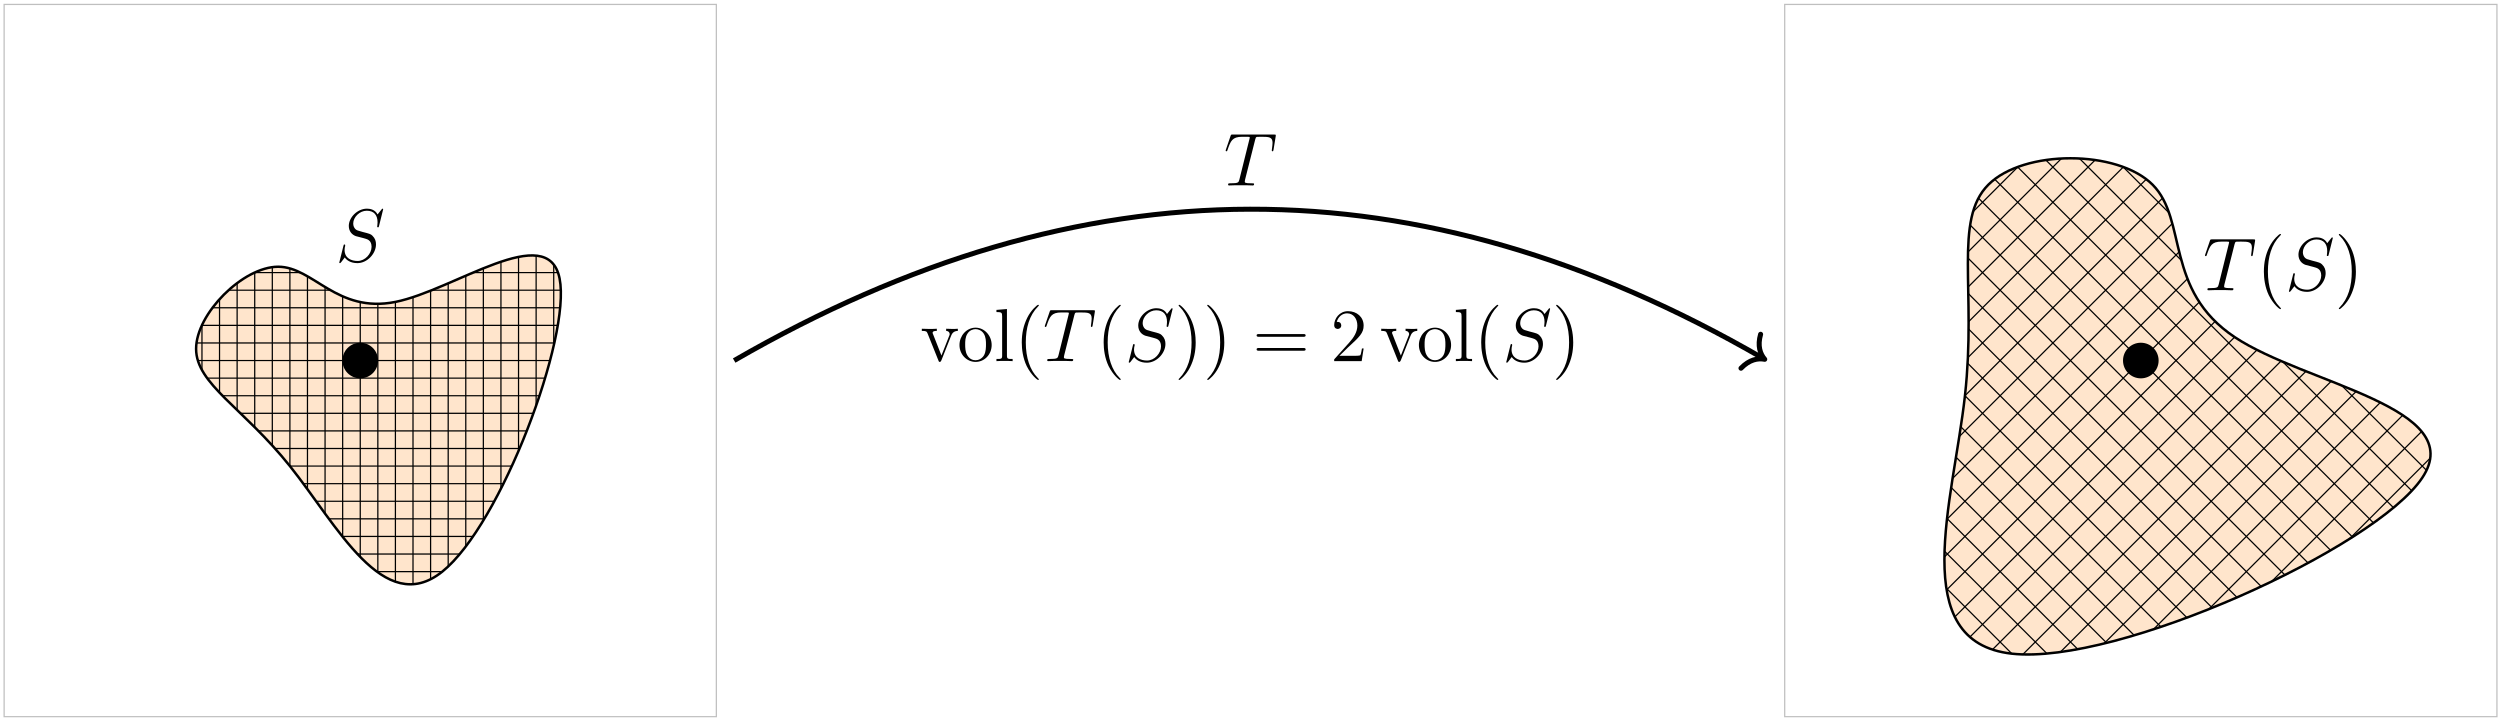<?xml version="1.0" encoding="UTF-8"?>
<svg xmlns="http://www.w3.org/2000/svg" xmlns:xlink="http://www.w3.org/1999/xlink" width="398pt" height="115pt" viewBox="0 0 398 115" version="1.1">
<defs>
<g>
<symbol overflow="visible" id="glyph0-0">
<path style="stroke:none;" d=""/>
</symbol>
<symbol overflow="visible" id="glyph0-1">
<path style="stroke:none;" d="M 7.594 -8.312 C 7.594 -8.422 7.5 -8.422 7.484 -8.422 C 7.438 -8.422 7.422 -8.406 7.281 -8.219 C 7.203 -8.141 6.719 -7.516 6.703 -7.5 C 6.312 -8.281 5.516 -8.422 5.016 -8.422 C 3.5 -8.422 2.125 -7.031 2.125 -5.672 C 2.125 -4.781 2.672 -4.25 3.25 -4.047 C 3.375 -4 4.094 -3.812 4.453 -3.734 C 5.062 -3.562 5.219 -3.516 5.469 -3.25 C 5.516 -3.188 5.75 -2.922 5.75 -2.359 C 5.75 -1.25 4.719 -0.094 3.531 -0.094 C 2.547 -0.094 1.453 -0.516 1.453 -1.859 C 1.453 -2.078 1.5 -2.359 1.547 -2.484 C 1.547 -2.516 1.547 -2.578 1.547 -2.609 C 1.547 -2.656 1.531 -2.719 1.438 -2.719 C 1.328 -2.719 1.312 -2.688 1.266 -2.484 L 0.656 -0.031 C 0.656 -0.031 0.609 0.125 0.609 0.141 C 0.609 0.25 0.703 0.25 0.734 0.25 C 0.781 0.25 0.781 0.234 0.938 0.062 L 1.484 -0.656 C 1.766 -0.234 2.391 0.25 3.5 0.25 C 5.047 0.25 6.453 -1.25 6.453 -2.734 C 6.453 -3.234 6.328 -3.688 5.875 -4.125 C 5.625 -4.375 5.422 -4.438 4.312 -4.719 C 3.516 -4.938 3.406 -4.969 3.188 -5.156 C 2.984 -5.359 2.828 -5.656 2.828 -6.062 C 2.828 -7.062 3.844 -8.094 4.984 -8.094 C 6.156 -8.094 6.703 -7.375 6.703 -6.234 C 6.703 -5.922 6.641 -5.609 6.641 -5.562 C 6.641 -5.453 6.734 -5.453 6.781 -5.453 C 6.891 -5.453 6.891 -5.484 6.938 -5.672 Z M 7.594 -8.312 "/>
</symbol>
<symbol overflow="visible" id="glyph0-2">
<path style="stroke:none;" d="M 4.984 -7.297 C 5.062 -7.578 5.078 -7.688 5.266 -7.734 C 5.359 -7.75 5.75 -7.75 6 -7.75 C 7.203 -7.75 7.75 -7.703 7.75 -6.781 C 7.75 -6.594 7.703 -6.141 7.641 -5.703 L 7.625 -5.562 C 7.625 -5.516 7.672 -5.438 7.75 -5.438 C 7.859 -5.438 7.859 -5.5 7.906 -5.688 L 8.25 -7.812 C 8.266 -7.906 8.266 -7.938 8.266 -7.969 C 8.266 -8.109 8.203 -8.109 7.953 -8.109 L 1.422 -8.109 C 1.141 -8.109 1.141 -8.094 1.062 -7.875 L 0.328 -5.719 C 0.328 -5.703 0.281 -5.562 0.281 -5.562 C 0.281 -5.5 0.328 -5.438 0.406 -5.438 C 0.5 -5.438 0.531 -5.484 0.578 -5.641 C 1.078 -7.094 1.328 -7.75 2.922 -7.75 L 3.719 -7.75 C 4 -7.75 4.125 -7.75 4.125 -7.625 C 4.125 -7.594 4.125 -7.562 4.062 -7.344 L 2.469 -0.938 C 2.344 -0.469 2.312 -0.344 1.047 -0.344 C 0.75 -0.344 0.672 -0.344 0.672 -0.125 C 0.672 0 0.797 0 0.859 0 C 1.156 0 1.469 -0.031 1.766 -0.031 L 3.641 -0.031 C 3.938 -0.031 4.25 0 4.547 0 C 4.688 0 4.812 0 4.812 -0.234 C 4.812 -0.344 4.719 -0.344 4.406 -0.344 C 3.328 -0.344 3.328 -0.453 3.328 -0.641 C 3.328 -0.641 3.328 -0.734 3.375 -0.922 Z M 4.984 -7.297 "/>
</symbol>
<symbol overflow="visible" id="glyph1-0">
<path style="stroke:none;" d=""/>
</symbol>
<symbol overflow="visible" id="glyph1-1">
<path style="stroke:none;" d="M 4.875 -4.016 C 4.984 -4.281 5.188 -4.797 5.953 -4.812 L 5.953 -5.156 C 5.609 -5.125 5.438 -5.125 5.062 -5.125 C 4.812 -5.125 4.641 -5.125 4.094 -5.156 L 4.094 -4.812 C 4.594 -4.781 4.656 -4.422 4.656 -4.297 C 4.656 -4.188 4.625 -4.125 4.562 -3.984 L 3.344 -0.891 L 2.016 -4.266 C 1.953 -4.438 1.938 -4.438 1.938 -4.5 C 1.938 -4.812 2.391 -4.812 2.609 -4.812 L 2.609 -5.156 C 2.312 -5.125 1.688 -5.125 1.359 -5.125 C 0.969 -5.125 0.938 -5.125 0.219 -5.156 L 0.219 -4.812 C 0.891 -4.812 1 -4.75 1.141 -4.391 L 2.859 -0.109 C 2.922 0.062 2.938 0.125 3.078 0.125 C 3.172 0.125 3.234 0.094 3.328 -0.109 Z M 4.875 -4.016 "/>
</symbol>
<symbol overflow="visible" id="glyph1-2">
<path style="stroke:none;" d="M 5.484 -2.562 C 5.484 -4.094 4.312 -5.328 2.922 -5.328 C 1.5 -5.328 0.359 -4.062 0.359 -2.562 C 0.359 -1.031 1.547 0.125 2.922 0.125 C 4.328 0.125 5.484 -1.047 5.484 -2.562 Z M 2.922 -0.141 C 2.484 -0.141 1.953 -0.328 1.609 -0.922 C 1.281 -1.453 1.266 -2.156 1.266 -2.672 C 1.266 -3.125 1.266 -3.844 1.641 -4.391 C 1.969 -4.906 2.5 -5.094 2.922 -5.094 C 3.375 -5.094 3.891 -4.875 4.203 -4.406 C 4.578 -3.859 4.578 -3.109 4.578 -2.672 C 4.578 -2.25 4.578 -1.5 4.266 -0.938 C 3.938 -0.375 3.375 -0.141 2.922 -0.141 Z M 2.922 -0.141 "/>
</symbol>
<symbol overflow="visible" id="glyph1-3">
<path style="stroke:none;" d="M 2.062 -8.297 L 0.391 -8.156 L 0.391 -7.812 C 1.203 -7.812 1.297 -7.734 1.297 -7.141 L 1.297 -0.891 C 1.297 -0.344 1.172 -0.344 0.391 -0.344 L 0.391 0 C 0.734 -0.031 1.312 -0.031 1.672 -0.031 C 2.031 -0.031 2.625 -0.031 2.969 0 L 2.969 -0.344 C 2.203 -0.344 2.062 -0.344 2.062 -0.891 Z M 2.062 -8.297 "/>
</symbol>
<symbol overflow="visible" id="glyph1-4">
<path style="stroke:none;" d="M 3.891 2.906 C 3.891 2.875 3.891 2.844 3.688 2.641 C 2.484 1.438 1.812 -0.531 1.812 -2.969 C 1.812 -5.297 2.375 -7.297 3.766 -8.703 C 3.891 -8.812 3.891 -8.828 3.891 -8.875 C 3.891 -8.938 3.828 -8.969 3.781 -8.969 C 3.625 -8.969 2.641 -8.109 2.062 -6.938 C 1.453 -5.719 1.172 -4.453 1.172 -2.969 C 1.172 -1.906 1.344 -0.484 1.953 0.781 C 2.672 2.219 3.641 3 3.781 3 C 3.828 3 3.891 2.969 3.891 2.906 Z M 3.891 2.906 "/>
</symbol>
<symbol overflow="visible" id="glyph1-5">
<path style="stroke:none;" d="M 3.375 -2.969 C 3.375 -3.891 3.25 -5.359 2.578 -6.75 C 1.875 -8.188 0.891 -8.969 0.766 -8.969 C 0.719 -8.969 0.656 -8.938 0.656 -8.875 C 0.656 -8.828 0.656 -8.812 0.859 -8.609 C 2.062 -7.406 2.719 -5.422 2.719 -2.984 C 2.719 -0.672 2.156 1.328 0.781 2.734 C 0.656 2.844 0.656 2.875 0.656 2.906 C 0.656 2.969 0.719 3 0.766 3 C 0.922 3 1.906 2.141 2.484 0.969 C 3.094 -0.25 3.375 -1.547 3.375 -2.969 Z M 3.375 -2.969 "/>
</symbol>
<symbol overflow="visible" id="glyph1-6">
<path style="stroke:none;" d="M 8.062 -3.875 C 8.234 -3.875 8.453 -3.875 8.453 -4.094 C 8.453 -4.312 8.25 -4.312 8.062 -4.312 L 1.031 -4.312 C 0.859 -4.312 0.641 -4.312 0.641 -4.094 C 0.641 -3.875 0.844 -3.875 1.031 -3.875 Z M 8.062 -1.656 C 8.234 -1.656 8.453 -1.656 8.453 -1.859 C 8.453 -2.094 8.25 -2.094 8.062 -2.094 L 1.031 -2.094 C 0.859 -2.094 0.641 -2.094 0.641 -1.875 C 0.641 -1.656 0.844 -1.656 1.031 -1.656 Z M 8.062 -1.656 "/>
</symbol>
<symbol overflow="visible" id="glyph1-7">
<path style="stroke:none;" d="M 5.266 -2.016 L 5 -2.016 C 4.953 -1.812 4.859 -1.141 4.75 -0.953 C 4.656 -0.844 3.984 -0.844 3.625 -0.844 L 1.406 -0.844 C 1.734 -1.125 2.469 -1.891 2.766 -2.172 C 4.594 -3.844 5.266 -4.469 5.266 -5.656 C 5.266 -7.031 4.172 -7.953 2.781 -7.953 C 1.406 -7.953 0.578 -6.766 0.578 -5.734 C 0.578 -5.125 1.109 -5.125 1.141 -5.125 C 1.406 -5.125 1.703 -5.312 1.703 -5.688 C 1.703 -6.031 1.484 -6.25 1.141 -6.25 C 1.047 -6.25 1.016 -6.25 0.984 -6.234 C 1.203 -7.047 1.859 -7.609 2.625 -7.609 C 3.641 -7.609 4.266 -6.75 4.266 -5.656 C 4.266 -4.641 3.688 -3.75 3 -2.984 L 0.578 -0.281 L 0.578 0 L 4.953 0 Z M 5.266 -2.016 "/>
</symbol>
</g>
<clipPath id="clip1">
  <path d="M 0 0.605 L 115 0.605 L 115 115 L 0 115 Z M 0 0.605 "/>
</clipPath>
<clipPath id="clip2">
  <path d="M 31 40 L 90 40 L 90 94 L 31 94 Z M 31 40 "/>
</clipPath>
<clipPath id="clip3">
  <path d="M 31.219 55.531 C 31.219 61.133 38.684 64.867 46.152 74.199 C 53.617 83.531 61.086 98.465 70.418 91 C 79.75 83.531 90.953 53.664 89.086 44.332 C 87.219 35 72.285 46.199 62.949 48.066 C 53.617 49.934 49.883 42.465 44.285 42.465 C 38.684 42.465 31.219 49.934 31.219 55.531 Z M 31.219 55.531 "/>
</clipPath>
<clipPath id="clip4">
  <path d="M 284 0.605 L 398 0.605 L 398 115 L 284 115 Z M 284 0.605 "/>
</clipPath>
<clipPath id="clip5">
  <path d="M 309 25 L 387 25 L 387 105 L 309 105 Z M 309 25 "/>
</clipPath>
<clipPath id="clip6">
  <path d="M 316.551 29.398 C 310.953 35 314.688 46.199 312.82 63 C 310.953 79.801 303.484 102.199 320.285 104.066 C 337.086 105.934 378.152 87.266 385.621 76.066 C 393.086 64.867 366.953 61.133 355.754 53.664 C 344.551 46.199 348.285 35 342.688 29.398 C 337.086 23.797 322.152 23.797 316.551 29.398 Z M 316.551 29.398 "/>
</clipPath>
</defs>
<g id="surface1">
<g clip-path="url(#clip1)" clip-rule="nonzero">
<path style="fill:none;stroke-width:0.199;stroke-linecap:butt;stroke-linejoin:miter;stroke:rgb(75%,75%,75%);stroke-opacity:1;stroke-miterlimit:10;" d="M -56.695 -56.695 L -56.695 56.692 L 56.692 56.692 L 56.692 -56.695 Z M -56.695 -56.695 " transform="matrix(1,0,0,-1,57.351,57.399)"/>
</g>
<path style="fill-rule:nonzero;fill:rgb(100%,49.799%,0%);fill-opacity:0.2;stroke-width:0.399;stroke-linecap:butt;stroke-linejoin:miter;stroke:rgb(0%,0%,0%);stroke-opacity:1;stroke-miterlimit:10;" d="M -26.132 1.868 C -26.132 -3.734 -18.667 -7.468 -11.199 -16.8 C -3.734 -26.132 3.735 -41.066 13.067 -33.601 C 22.399 -26.132 33.602 3.735 31.735 13.067 C 29.868 22.399 14.934 11.2 5.598 9.333 C -3.734 7.465 -7.468 14.934 -13.066 14.934 C -18.667 14.934 -26.132 7.465 -26.132 1.868 Z M -26.132 1.868 " transform="matrix(1,0,0,-1,57.351,57.399)"/>
<g clip-path="url(#clip2)" clip-rule="nonzero">
<g clip-path="url(#clip3)" clip-rule="nonzero">
<path style="fill:none;stroke-width:0.199;stroke-linecap:butt;stroke-linejoin:miter;stroke:rgb(0%,0%,0%);stroke-opacity:1;stroke-miterlimit:10;" d="M -41.999 -41.999 L 42.001 -41.999 M -41.999 -39.199 L 42.001 -39.199 M -41.999 -36.402 L 42.001 -36.402 M -41.999 -33.601 L 42.001 -33.601 M -41.999 -30.8 L 42.001 -30.8 M -41.999 -27.999 L 42.001 -27.999 M -41.999 -25.199 L 42.001 -25.199 M -41.999 -22.402 L 42.001 -22.402 M -41.999 -19.601 L 42.001 -19.601 M -41.999 -16.8 L 42.001 -16.8 M -41.999 -13.999 L 42.001 -13.999 M -41.999 -11.199 L 42.001 -11.199 M -41.999 -8.402 L 42.001 -8.402 M -41.999 -5.601 L 42.001 -5.601 M -41.999 -2.8 L 42.001 -2.8 M -41.999 0.001 L 42.001 0.001 M -41.999 2.801 L 42.001 2.801 M -41.999 5.598 L 42.001 5.598 M -41.999 8.399 L 42.001 8.399 M -41.999 11.2 L 42.001 11.2 M -41.999 14.001 L 42.001 14.001 M -41.999 16.801 L 42.001 16.801 M -41.999 19.598 L 42.001 19.598 M -41.999 22.399 L 42.001 22.399 M -41.999 25.2 L 42.001 25.2 M -41.999 28.001 L 42.001 28.001 M -41.999 30.801 L 42.001 30.801 M -41.999 33.602 L 42.001 33.602 M -41.999 36.399 L 42.001 36.399 M -41.999 39.2 L 42.001 39.2 M -41.999 41.989 L 42.001 41.989 M -41.999 -41.999 L -41.999 42.001 M -39.199 -41.999 L -39.199 42.001 M -36.402 -41.999 L -36.402 42.001 M -33.601 -41.999 L -33.601 42.001 M -30.8 -41.999 L -30.8 42.001 M -27.999 -41.999 L -27.999 42.001 M -25.199 -41.999 L -25.199 42.001 M -22.402 -41.999 L -22.402 42.001 M -19.601 -41.999 L -19.601 42.001 M -16.8 -41.999 L -16.8 42.001 M -13.999 -41.999 L -13.999 42.001 M -11.199 -41.999 L -11.199 42.001 M -8.402 -41.999 L -8.402 42.001 M -5.601 -41.999 L -5.601 42.001 M -2.8 -41.999 L -2.8 42.001 M 0.001 -41.999 L 0.001 42.001 M 2.801 -41.999 L 2.801 42.001 M 5.598 -41.999 L 5.598 42.001 M 8.399 -41.999 L 8.399 42.001 M 11.2 -41.999 L 11.2 42.001 M 14.001 -41.999 L 14.001 42.001 M 16.801 -41.999 L 16.801 42.001 M 19.598 -41.999 L 19.598 42.001 M 22.399 -41.999 L 22.399 42.001 M 25.2 -41.999 L 25.2 42.001 M 28.001 -41.999 L 28.001 42.001 M 30.801 -41.999 L 30.801 42.001 M 33.602 -41.999 L 33.602 42.001 M 36.399 -41.999 L 36.399 42.001 M 39.2 -41.999 L 39.2 42.001 M 41.989 -41.999 L 41.989 42.001 " transform="matrix(1,0,0,-1,57.351,57.399)"/>
</g>
</g>
<g style="fill:rgb(0%,0%,0%);fill-opacity:1;">
  <use xlink:href="#glyph0-1" x="53.404" y="41.641"/>
</g>
<path style=" stroke:none;fill-rule:nonzero;fill:rgb(0%,0%,0%);fill-opacity:1;" d="M 60.188 57.398 C 60.188 55.832 58.918 54.562 57.352 54.562 C 55.785 54.562 54.516 55.832 54.516 57.398 C 54.516 58.965 55.785 60.234 57.352 60.234 C 58.918 60.234 60.188 58.965 60.188 57.398 Z M 60.188 57.398 "/>
<path style="fill:none;stroke-width:0.797;stroke-linecap:butt;stroke-linejoin:miter;stroke:rgb(0%,0%,0%);stroke-opacity:1;stroke-miterlimit:10;" d="M 59.528 0.001 C 115.055 32.059 168.415 32.059 223.247 0.399 " transform="matrix(1,0,0,-1,57.351,57.399)"/>
<path style="fill:none;stroke-width:0.797;stroke-linecap:round;stroke-linejoin:round;stroke:rgb(0%,0%,0%);stroke-opacity:1;stroke-miterlimit:10;" d="M -2.55 3.11 C -2.083 1.243 -1.045 0.363 0.001 0 C -1.049 -0.363 -2.086 -1.245 -2.551 -3.11 " transform="matrix(0.869,0.502,0.502,-0.869,280.944,57.199)"/>
<g style="fill:rgb(0%,0%,0%);fill-opacity:1;">
  <use xlink:href="#glyph1-1" x="146.534" y="57.492"/>
</g>
<g style="fill:rgb(0%,0%,0%);fill-opacity:1;">
  <use xlink:href="#glyph1-2" x="152.39" y="57.492"/>
  <use xlink:href="#glyph1-3" x="158.243" y="57.492"/>
  <use xlink:href="#glyph1-4" x="161.495" y="57.492"/>
</g>
<g style="fill:rgb(0%,0%,0%);fill-opacity:1;">
  <use xlink:href="#glyph0-2" x="166.044" y="57.492"/>
</g>
<g style="fill:rgb(0%,0%,0%);fill-opacity:1;">
  <use xlink:href="#glyph1-4" x="174.531" y="57.492"/>
</g>
<g style="fill:rgb(0%,0%,0%);fill-opacity:1;">
  <use xlink:href="#glyph0-1" x="179.084" y="57.492"/>
</g>
<g style="fill:rgb(0%,0%,0%);fill-opacity:1;">
  <use xlink:href="#glyph1-5" x="186.979" y="57.492"/>
  <use xlink:href="#glyph1-5" x="191.532" y="57.492"/>
</g>
<g style="fill:rgb(0%,0%,0%);fill-opacity:1;">
  <use xlink:href="#glyph1-6" x="199.408" y="57.492"/>
</g>
<g style="fill:rgb(0%,0%,0%);fill-opacity:1;">
  <use xlink:href="#glyph1-7" x="211.824" y="57.492"/>
</g>
<g style="fill:rgb(0%,0%,0%);fill-opacity:1;">
  <use xlink:href="#glyph1-1" x="219.674" y="57.492"/>
</g>
<g style="fill:rgb(0%,0%,0%);fill-opacity:1;">
  <use xlink:href="#glyph1-2" x="225.53" y="57.492"/>
  <use xlink:href="#glyph1-3" x="231.383" y="57.492"/>
  <use xlink:href="#glyph1-4" x="234.635" y="57.492"/>
</g>
<g style="fill:rgb(0%,0%,0%);fill-opacity:1;">
  <use xlink:href="#glyph0-1" x="239.185" y="57.492"/>
</g>
<g style="fill:rgb(0%,0%,0%);fill-opacity:1;">
  <use xlink:href="#glyph1-5" x="247.081" y="57.492"/>
</g>
<g style="fill:rgb(0%,0%,0%);fill-opacity:1;">
  <use xlink:href="#glyph0-2" x="194.84" y="29.525"/>
</g>
<g clip-path="url(#clip4)" clip-rule="nonzero">
<path style="fill:none;stroke-width:0.199;stroke-linecap:butt;stroke-linejoin:miter;stroke:rgb(75%,75%,75%);stroke-opacity:1;stroke-miterlimit:10;" d="M 226.774 -56.695 L 226.774 56.692 L 340.161 56.692 L 340.161 -56.695 Z M 226.774 -56.695 " transform="matrix(1,0,0,-1,57.351,57.399)"/>
</g>
<path style="fill-rule:nonzero;fill:rgb(100%,49.799%,0%);fill-opacity:0.2;stroke-width:0.399;stroke-linecap:butt;stroke-linejoin:miter;stroke:rgb(0%,0%,0%);stroke-opacity:1;stroke-miterlimit:10;" d="M 259.2 28.001 C 253.602 22.399 257.337 11.2 255.469 -5.601 C 253.602 -22.402 246.133 -44.8 262.934 -46.667 C 279.735 -48.535 320.801 -29.867 328.27 -18.667 C 335.735 -7.468 309.602 -3.734 298.403 3.735 C 287.2 11.2 290.934 22.399 285.337 28.001 C 279.735 33.602 264.801 33.602 259.2 28.001 Z M 259.2 28.001 " transform="matrix(1,0,0,-1,57.351,57.399)"/>
<g clip-path="url(#clip5)" clip-rule="nonzero">
<g clip-path="url(#clip6)" clip-rule="nonzero">
<path style="fill:none;stroke-width:0.199;stroke-linecap:butt;stroke-linejoin:miter;stroke:rgb(0%,0%,0%);stroke-opacity:1;stroke-miterlimit:10;" d="M 199.469 0.001 L 283.469 -83.999 M 202.266 2.801 L 286.27 -81.203 M 205.067 5.598 L 289.067 -78.402 M 207.868 8.399 L 291.868 -75.601 M 210.669 11.2 L 294.669 -72.8 M 213.469 14.001 L 297.469 -69.999 M 216.266 16.801 L 300.27 -67.199 M 219.067 19.598 L 303.067 -64.402 M 221.868 22.399 L 305.868 -61.601 M 224.669 25.2 L 308.669 -58.8 M 227.469 28.001 L 311.469 -55.999 M 230.266 30.801 L 314.27 -53.199 M 233.067 33.602 L 317.067 -50.402 M 235.868 36.399 L 319.868 -47.601 M 238.669 39.2 L 322.669 -44.8 M 241.469 42.001 L 325.469 -41.999 M 244.266 44.801 L 328.27 -39.199 M 247.067 47.602 L 331.067 -36.402 M 249.868 50.399 L 333.868 -33.601 M 252.669 53.2 L 336.669 -30.8 M 255.469 56.001 L 339.469 -27.999 M 258.266 58.801 L 342.27 -25.199 M 261.067 61.602 L 345.067 -22.402 M 263.868 64.399 L 347.868 -19.601 M 266.669 67.2 L 350.669 -16.8 M 269.469 70.001 L 353.469 -13.999 M 272.266 72.801 L 356.27 -11.199 M 275.067 75.602 L 359.067 -8.402 M 277.868 78.399 L 361.868 -5.601 M 280.669 81.2 L 364.669 -2.8 M 283.458 83.989 L 367.458 -0.011 M 199.469 0.001 L 283.469 84.001 M 202.266 -2.8 L 286.27 81.2 M 205.067 -5.601 L 289.067 78.399 M 207.868 -8.402 L 291.868 75.602 M 210.669 -11.199 L 294.669 72.801 M 213.469 -13.999 L 297.469 70.001 M 216.266 -16.8 L 300.27 67.2 M 219.067 -19.601 L 303.067 64.399 M 221.868 -22.402 L 305.868 61.602 M 224.669 -25.199 L 308.669 58.801 M 227.469 -27.999 L 311.469 56.001 M 230.266 -30.8 L 314.27 53.2 M 233.067 -33.601 L 317.067 50.399 M 235.868 -36.402 L 319.868 47.602 M 238.669 -39.199 L 322.669 44.801 M 241.469 -41.999 L 325.469 42.001 M 244.266 -44.8 L 328.27 39.2 M 247.067 -47.601 L 331.067 36.399 M 249.868 -50.402 L 333.868 33.602 M 252.669 -53.199 L 336.669 30.801 M 255.469 -55.999 L 339.469 28.001 M 258.266 -58.8 L 342.27 25.2 M 261.067 -61.601 L 345.067 22.399 M 263.868 -64.402 L 347.868 19.598 M 266.669 -67.199 L 350.669 16.801 M 269.469 -69.999 L 353.469 14.001 M 272.266 -72.8 L 356.27 11.2 M 275.067 -75.601 L 359.067 8.399 M 277.868 -78.402 L 361.868 5.598 M 280.669 -81.203 L 364.669 2.801 M 283.458 -83.992 L 367.458 0.008 " transform="matrix(1,0,0,-1,57.351,57.399)"/>
</g>
</g>
<g style="fill:rgb(0%,0%,0%);fill-opacity:1;">
  <use xlink:href="#glyph0-2" x="350.75" y="46.214"/>
</g>
<g style="fill:rgb(0%,0%,0%);fill-opacity:1;">
  <use xlink:href="#glyph1-4" x="359.237" y="46.214"/>
</g>
<g style="fill:rgb(0%,0%,0%);fill-opacity:1;">
  <use xlink:href="#glyph0-1" x="363.789" y="46.214"/>
</g>
<g style="fill:rgb(0%,0%,0%);fill-opacity:1;">
  <use xlink:href="#glyph1-5" x="371.684" y="46.214"/>
</g>
<path style=" stroke:none;fill-rule:nonzero;fill:rgb(0%,0%,0%);fill-opacity:1;" d="M 343.652 57.398 C 343.652 55.832 342.387 54.562 340.82 54.562 C 339.254 54.562 337.984 55.832 337.984 57.398 C 337.984 58.965 339.254 60.234 340.82 60.234 C 342.387 60.234 343.652 58.965 343.652 57.398 Z M 343.652 57.398 "/>
</g>
</svg>
